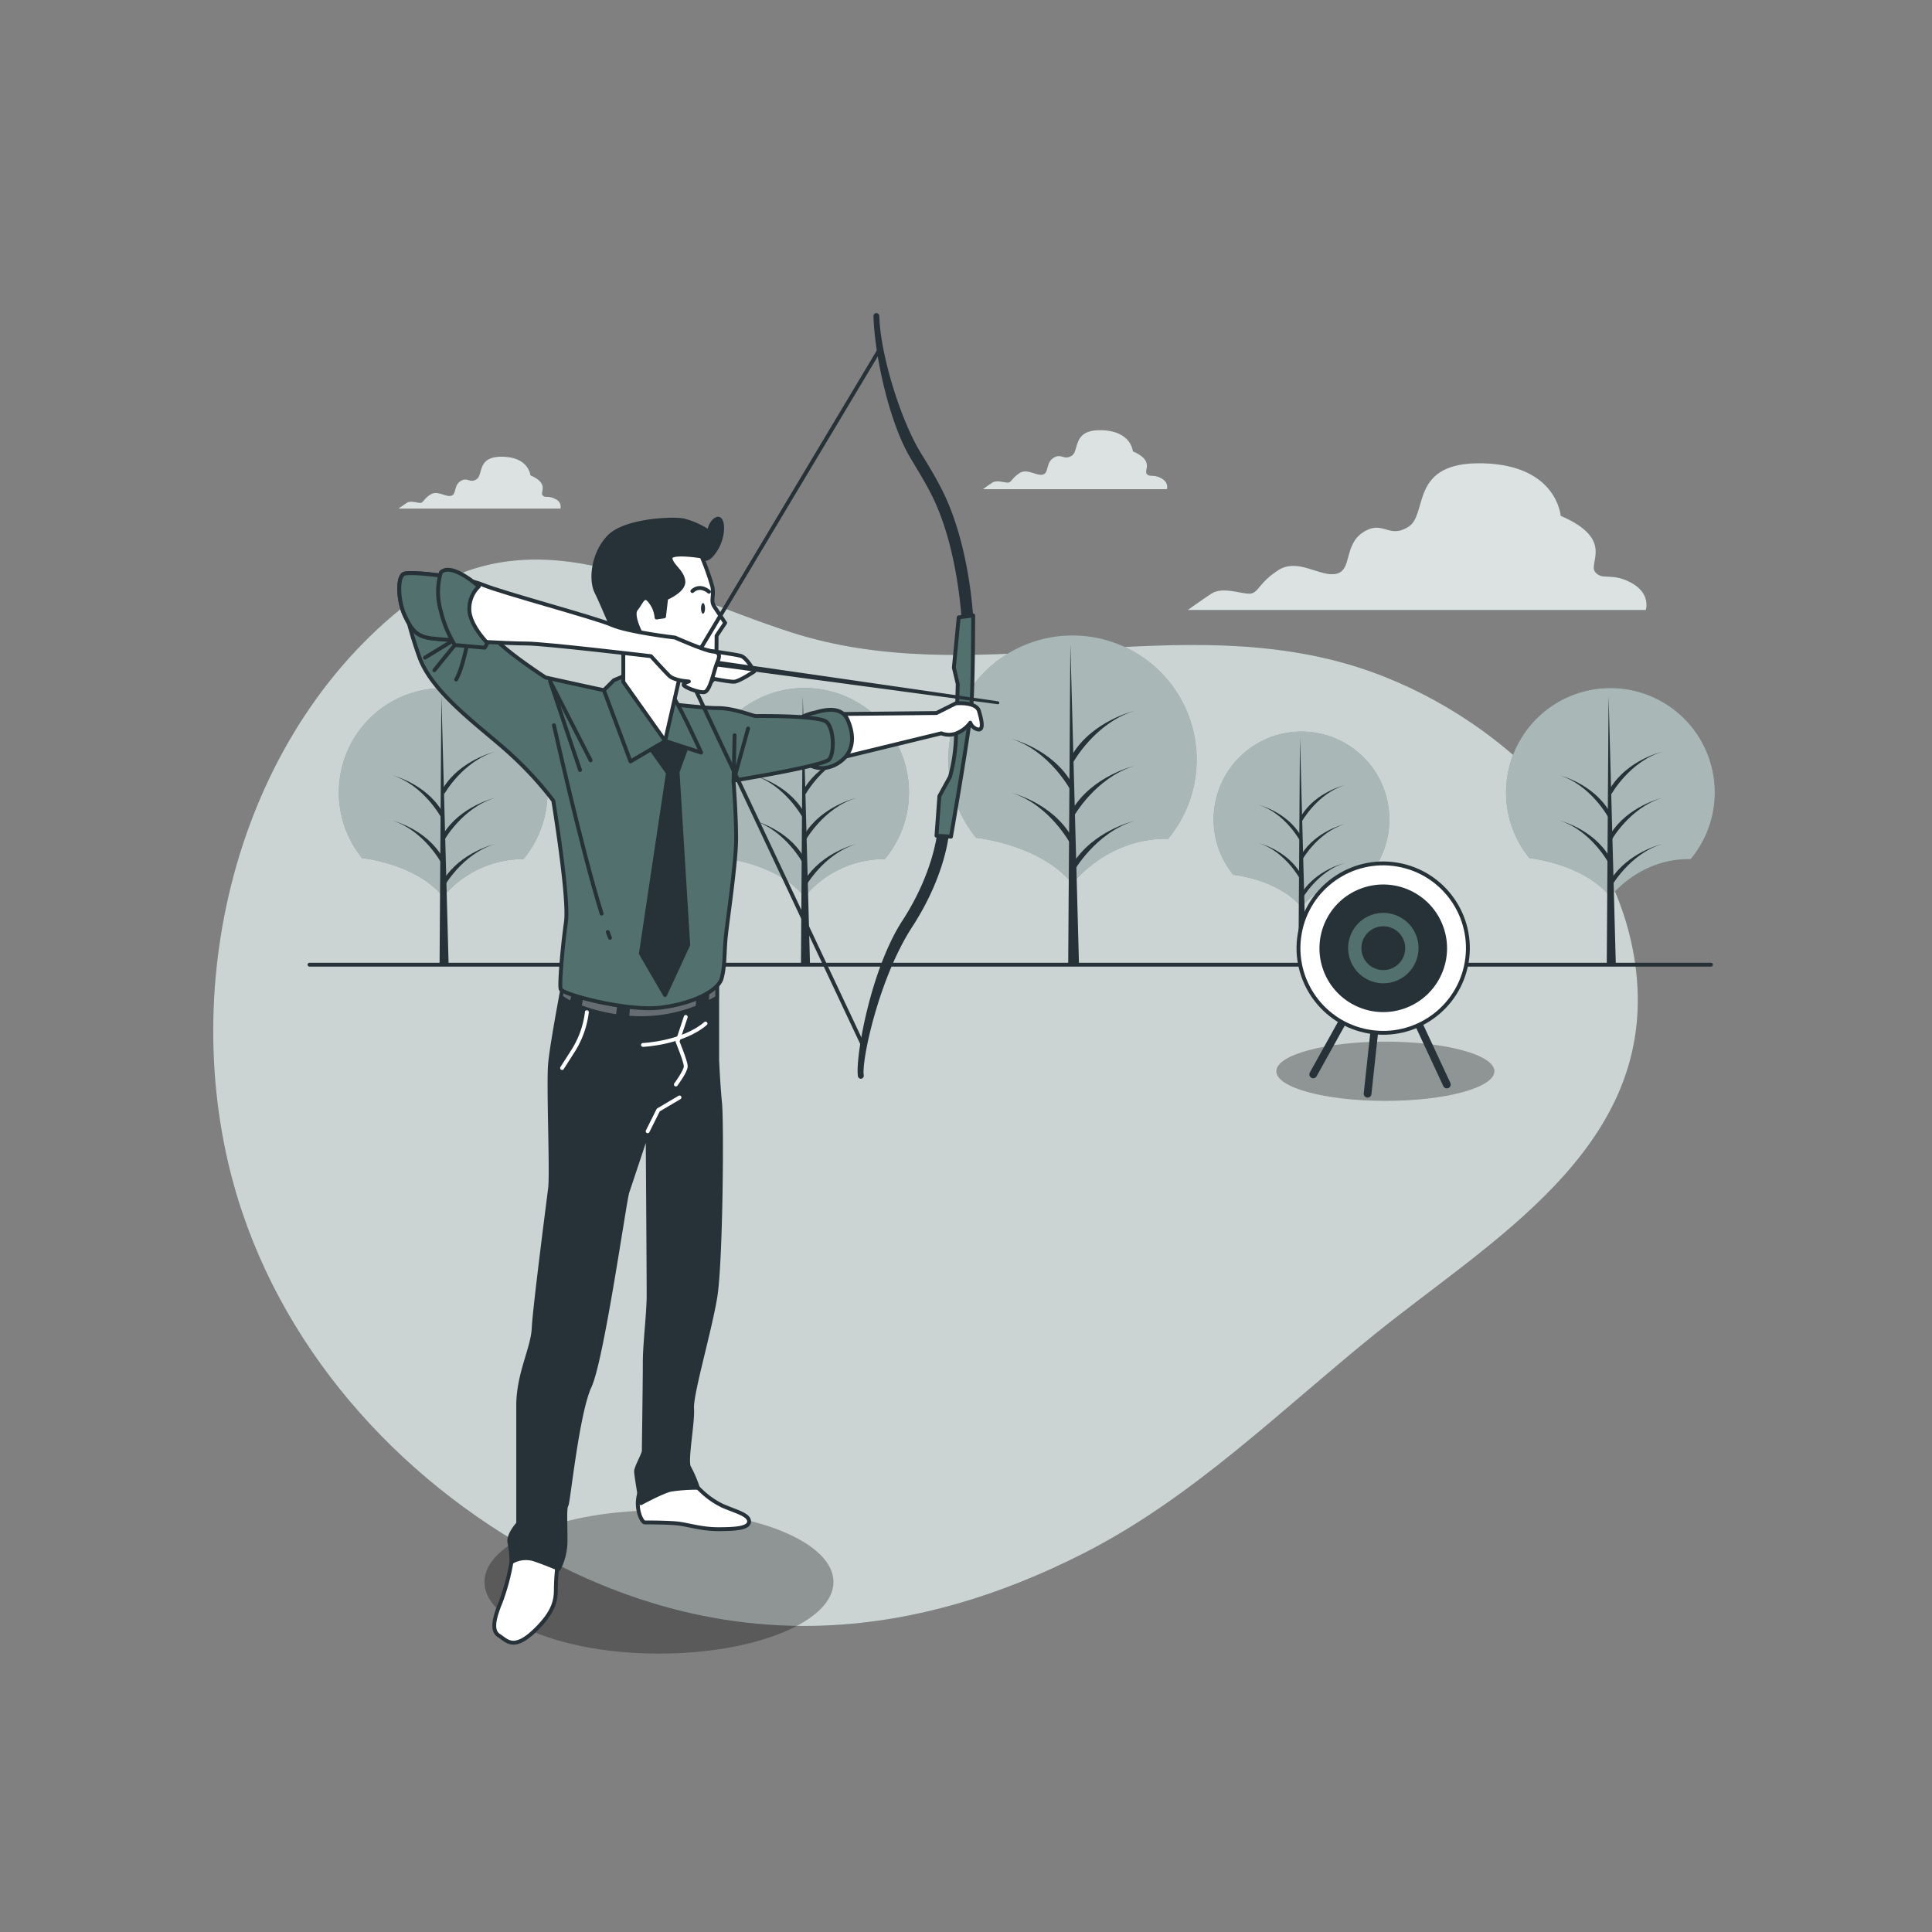 <svg xmlns="http://www.w3.org/2000/svg" viewBox="0 0 500 500"><rect x="0" y="0" width="500" height="500" fill="#808080" stroke="none"/><g id="freepik--background-simple--inject-1"><path d="M62.65,313.62c13.82,41.14,46.24,74.46,85.08,93,44.71,21.33,89,17.6,132.73-4.64,28.33-14.42,50.8-36.87,75.27-56.64,29.92-24.18,71.81-47.79,67.88-92.25-3.47-39.23-39.3-71.17-75.5-81.4-47-13.28-96.67,7-143.41-8.06-34.17-11-68-32.71-100.9-6.11C59.27,193.53,44.74,260.35,62.65,313.62Z" style="fill:#52706D"></path><path d="M62.65,313.62c13.82,41.14,46.24,74.46,85.08,93,44.71,21.33,89,17.6,132.73-4.64,28.33-14.42,50.8-36.87,75.27-56.64,29.92-24.18,71.81-47.79,67.88-92.25-3.47-39.23-39.3-71.17-75.5-81.4-47-13.28-96.67,7-143.41-8.06-34.17-11-68-32.71-100.9-6.11C59.27,193.53,44.74,260.35,62.65,313.62Z" style="fill:#fff;opacity:0.7"></path></g><g id="freepik--Clouds--inject-1"><path d="M422.19,150.83c-5.16-2.81-7.5-.47-9.37-2.81s5.15-8.44-8.91-14.53c0,0-.94-13.12-20.15-13.59S369.7,133,364.54,136.3s-6.56-1.87-11.71,1.41-2.82,9.84-7,10.78-9.85-4.22-15-.94-5.16,6.09-7.5,6.09-7-1.87-9.84,0-6.09,4.22-6.09,4.22H425.94S427.34,153.64,422.19,150.83Z" style="fill:#52706D"></path><g style="opacity:0.8"><path d="M422.19,150.83c-5.16-2.81-7.5-.47-9.37-2.81s5.15-8.44-8.91-14.53c0,0-.94-13.12-20.15-13.59S369.7,133,364.54,136.3s-6.56-1.87-11.71,1.41-2.82,9.84-7,10.78-9.85-4.22-15-.94-5.16,6.09-7.5,6.09-7-1.87-9.84,0-6.09,4.22-6.09,4.22H425.94S427.34,153.64,422.19,150.83Z" style="fill:#fff"></path></g><path d="M300.54,123.77c-2.08-1.13-3-.19-3.77-1.13s2.07-3.39-3.58-5.84c0,0-.38-5.28-8.11-5.47s-5.65,5.28-7.72,6.6-2.64-.76-4.72.56-1.13,4-2.82,4.34-4-1.7-6-.38-2.08,2.45-3,2.45-2.82-.75-4,0-2.44,1.7-2.44,1.7H302S302.61,124.9,300.54,123.77Z" style="fill:#52706D"></path><g style="opacity:0.8"><path d="M300.54,123.77c-2.08-1.13-3-.19-3.77-1.13s2.07-3.39-3.58-5.84c0,0-.38-5.28-8.11-5.47s-5.65,5.28-7.72,6.6-2.64-.76-4.72.56-1.13,4-2.82,4.34-4-1.7-6-.38-2.08,2.45-3,2.45-2.82-.75-4,0-2.44,1.7-2.44,1.7H302S302.61,124.9,300.54,123.77Z" style="fill:#fff"></path></g><path d="M143.73,129.15c-1.83-1-2.66-.16-3.32-1s1.82-3-3.15-5.14c0,0-.33-4.64-7.13-4.81s-5,4.64-6.79,5.81-2.32-.67-4.15.49-1,3.48-2.48,3.81-3.48-1.49-5.31-.33-1.82,2.16-2.65,2.16-2.49-.66-3.48,0-2.16,1.49-2.16,1.49h41.94A2.14,2.14,0,0,0,143.73,129.15Z" style="fill:#52706D"></path><g style="opacity:0.8"><path d="M143.73,129.15c-1.83-1-2.66-.16-3.32-1s1.82-3-3.15-5.14c0,0-.33-4.64-7.13-4.81s-5,4.64-6.79,5.81-2.32-.67-4.15.49-1,3.48-2.48,3.81-3.48-1.49-5.31-.33-1.82,2.16-2.65,2.16-2.49-.66-3.48,0-2.16,1.49-2.16,1.49h41.94A2.14,2.14,0,0,0,143.73,129.15Z" style="fill:#fff"></path></g></g><g id="freepik--Trees--inject-1"><path d="M187.32,222.1s13.87,1.38,20.9,10A26.8,26.8,0,0,1,229,222.32a27,27,0,1,0-41.67-.19Z" style="fill:#52706D"></path><path d="M187.32,222.1s13.87,1.38,20.9,10A26.8,26.8,0,0,1,229,222.32a27,27,0,1,0-41.67-.19Z" style="fill:#fff;opacity:0.5"></path><polygon points="207.76 180.06 207.29 249.59 209.63 249.59 207.76 180.06" style="fill:#263238"></polygon><path d="M208.46,229.45s4.68-8.42,13.11-11c0,0-8.9,2.11-13.34,9.37Z" style="fill:#263238"></path><path d="M208.46,205.57s4.68-8.42,13.11-11c0,0-8.9,2.11-13.34,9.37Z" style="fill:#263238"></path><path d="M208.46,217.51s4.68-8.42,13.11-11c0,0-8.9,2.11-13.34,9.37Z" style="fill:#263238"></path><path d="M207.77,211.66s-4.52-8.43-12.66-11c0,0,8.59,2.11,12.88,9.36Z" style="fill:#263238"></path><path d="M207.77,223.37s-4.52-8.43-12.66-11c0,0,8.59,2.11,12.88,9.37Z" style="fill:#263238"></path><path d="M252.64,216.83s16.53,1.64,24.91,11.89c0,0,8.85-11.87,24.75-11.63a32.13,32.13,0,1,0-49.66-.23Z" style="fill:#52706D"></path><path d="M252.64,216.83s16.53,1.64,24.91,11.89c0,0,8.85-11.87,24.75-11.63a32.13,32.13,0,1,0-49.66-.23Z" style="fill:#fff;opacity:0.5"></path><polygon points="277.01 166.72 276.45 249.59 279.24 249.59 277.01 166.72" style="fill:#263238"></polygon><path d="M277.84,225.59s5.58-10,15.63-13.11c0,0-10.6,2.51-15.91,11.16Z" style="fill:#263238"></path><path d="M277.84,197.13s5.58-10,15.63-13.11c0,0-10.6,2.51-15.91,11.16Z" style="fill:#263238"></path><path d="M277.84,211.36s5.58-10,15.63-13.11c0,0-10.6,2.51-15.91,11.16Z" style="fill:#263238"></path><path d="M277,204.39s-5.39-10-15.08-13.12c0,0,10.23,2.52,15.35,11.17Z" style="fill:#263238"></path><path d="M277,218.34s-5.39-10.05-15.08-13.11c0,0,10.23,2.51,15.35,11.16Z" style="fill:#263238"></path><path d="M319.18,226.4s11.7,1.16,17.63,8.41a22.66,22.66,0,0,1,17.52-8.23,22.74,22.74,0,1,0-35.15-.16Z" style="fill:#52706D"></path><path d="M319.18,226.4s11.7,1.16,17.63,8.41a22.66,22.66,0,0,1,17.52-8.23,22.74,22.74,0,1,0-35.15-.16Z" style="fill:#fff;opacity:0.5"></path><polygon points="336.43 190.93 336.03 249.59 338.01 249.59 336.43 190.93" style="fill:#263238"></polygon><path d="M337,232.6s4-7.11,11.06-9.28c0,0-7.51,1.78-11.26,7.9Z" style="fill:#263238"></path><path d="M337,212.46s4-7.11,11.06-9.28c0,0-7.51,1.77-11.26,7.9Z" style="fill:#263238"></path><path d="M337,222.53s4-7.11,11.06-9.28c0,0-7.51,1.78-11.26,7.9Z" style="fill:#263238"></path><path d="M336.43,217.59s-3.81-7.11-10.67-9.28c0,0,7.24,1.78,10.86,7.9Z" style="fill:#263238"></path><path d="M336.43,227.47s-3.81-7.11-10.67-9.28c0,0,7.24,1.77,10.86,7.9Z" style="fill:#263238"></path><line x1="442.8" y1="249.66" x2="80.1" y2="249.66" style="fill:none;stroke:#263238;stroke-linecap:round;stroke-linejoin:round"></line><path d="M395.86,222.1s13.87,1.38,20.9,10c0,0,7.43-10,20.77-9.75a27,27,0,1,0-41.67-.19Z" style="fill:#52706D"></path><path d="M395.86,222.1s13.87,1.38,20.9,10c0,0,7.43-10,20.77-9.75a27,27,0,1,0-41.67-.19Z" style="fill:#fff;opacity:0.5"></path><polygon points="416.3 180.06 415.83 249.59 418.17 249.59 416.3 180.06" style="fill:#263238"></polygon><path d="M417,229.45s4.69-8.42,13.11-11c0,0-8.89,2.11-13.34,9.37Z" style="fill:#263238"></path><path d="M417,205.57s4.69-8.42,13.11-11c0,0-8.89,2.11-13.34,9.37Z" style="fill:#263238"></path><path d="M417,217.51s4.69-8.42,13.11-11c0,0-8.89,2.11-13.34,9.37Z" style="fill:#263238"></path><path d="M416.31,211.66s-4.52-8.43-12.65-11c0,0,8.58,2.11,12.87,9.36Z" style="fill:#263238"></path><path d="M416.31,223.37s-4.52-8.43-12.65-11c0,0,8.58,2.11,12.87,9.37Z" style="fill:#263238"></path><path d="M93.79,222.1s13.87,1.38,20.9,10a26.8,26.8,0,0,1,20.76-9.75,27,27,0,1,0-41.67-.19Z" style="fill:#52706D"></path><path d="M93.79,222.1s13.87,1.38,20.9,10a26.8,26.8,0,0,1,20.76-9.75,27,27,0,1,0-41.67-.19Z" style="fill:#fff;opacity:0.5"></path><polygon points="114.23 180.06 113.76 249.59 116.1 249.59 114.23 180.06" style="fill:#263238"></polygon><path d="M114.93,229.45s4.68-8.42,13.11-11c0,0-8.9,2.11-13.35,9.37Z" style="fill:#263238"></path><path d="M114.93,205.57s4.68-8.42,13.11-11c0,0-8.9,2.11-13.35,9.37Z" style="fill:#263238"></path><path d="M114.93,217.51s4.68-8.42,13.11-11c0,0-8.9,2.11-13.35,9.37Z" style="fill:#263238"></path><path d="M114.23,211.66s-4.51-8.43-12.65-11c0,0,8.59,2.11,12.88,9.36Z" style="fill:#263238"></path><path d="M114.23,223.37s-4.51-8.43-12.65-11c0,0,8.59,2.11,12.88,9.37Z" style="fill:#263238"></path></g><g id="freepik--Target--inject-1"><ellipse cx="358.53" cy="277.24" rx="28.22" ry="7.67" style="opacity:0.3"></ellipse><polyline points="339.86 278.05 358 245.39 374.44 280.67" style="fill:none;stroke:#263238;stroke-linecap:round;stroke-linejoin:round;stroke-width:2px"></polyline><line x1="358" y1="245.39" x2="353.93" y2="283.06" style="fill:none;stroke:#263238;stroke-linecap:round;stroke-linejoin:round;stroke-width:2px"></line><circle cx="358" cy="245.39" r="21.92" transform="translate(55.82 556.96) rotate(-80.31)" style="fill:#fff;stroke:#263238;stroke-linecap:round;stroke-linejoin:round"></circle><circle cx="358" cy="245.39" r="16.01" transform="translate(-62.95 139.62) rotate(-20.32)" style="fill:#263238;stroke:#263238;stroke-linecap:round;stroke-linejoin:round"></circle><circle cx="358" cy="245.39" r="9.61" transform="translate(-62.8 139.05) rotate(-20.25)" style="fill:#52706D;stroke:#263238;stroke-linecap:round;stroke-linejoin:round"></circle><circle cx="358" cy="245.39" r="5.17" style="fill:#263238;stroke:#263238;stroke-linecap:round;stroke-linejoin:round"></circle></g><g id="freepik--Character--inject-1"><path d="M250.45,163.28a1.5,1.5,0,0,1-1.5-1.46c0-.2-.75-20.17-8.17-34.35-1.73-3.31-3.41-6-5-8.69-5.56-9-9.46-26.79-9.72-37a.75.75,0,0,1,1.5,0c.25,9.83,5.45,26.84,10.77,35.49,1.66,2.69,3.37,5.47,5.14,8.87,7.74,14.8,8.48,34.8,8.51,35.65a1.5,1.5,0,0,1-1.45,1.54Z" style="fill:#263238"></path><path d="M222.78,279.17a.75.75,0,0,1-.74-.63c-.75-4.7,3.24-27.57,11.48-40.25s9.09-23.17,9.1-23.28a1.5,1.5,0,0,1,3,.19c0,.45-.79,11.22-9.57,24.73-8.57,13.18-13.13,34.53-12.51,38.38a.75.75,0,0,1-.63.85Z" style="fill:#263238"></path><path d="M248.11,159.78l-1.25,13,1,4.25s-.25,9.75-.5,14.75a44.63,44.63,0,0,1-1.5,9.25l-2.75,5-.75,10.25,3.75.25s4.75-27.25,5.25-33.5.5-23.75.5-23.75Z" style="fill:#52706D;stroke:#263238;stroke-linecap:round;stroke-linejoin:round"></path><ellipse cx="170.54" cy="409.42" rx="45.16" ry="18.53" style="opacity:0.3"></ellipse><path d="M132.36,404.28a57.27,57.27,0,0,1-2.75,10.25c-1.75,4.25-2.5,7.5-.5,8.75s3.75,4,9.25-1.25,5.5-8.5,5.5-11.25a60.53,60.53,0,0,1,.5-6.5S136.86,400.53,132.36,404.28Z" style="fill:#fff;stroke:#263238;stroke-linecap:round;stroke-linejoin:round"></path><path d="M180.61,385s.33.35.89.87a20.93,20.93,0,0,0,5.61,3.88c3.5,1.5,6.75,2.25,6.75,4s-3.5,2-8,2-8-1.25-10.75-1.5-7.5-.25-8.25-.25-2.5-3.5-1.5-7.25,8.25-5.5,10.5-4.25S180.61,385,180.61,385Z" style="fill:#fff;stroke:#263238;stroke-linecap:round;stroke-linejoin:round"></path><path d="M145.86,254.28s-3,15.5-3.5,21,.5,28.25,0,32.25-4,31-4.25,36.25-4,11.75-4,20v30.5s-2.75,3-2.25,5a25.65,25.65,0,0,1,.5,5,7.36,7.36,0,0,1,5.75-.75c3,1,6.5,2.5,6.5,2.5a16.09,16.09,0,0,0,1.75-7.5c0-4.5-.25-8.25.25-9s2.75-23.75,6-30.75,9-48,9.75-50.25l5.25-15.75s.25,37.25.25,42.25-1,12.5-1,17.75-.25,22-.25,22.75-2,4.25-2,5.25,1.25,8.25,1.25,8.25,5.5-3,7.75-3.5a45.7,45.7,0,0,1,7-.5,31.4,31.4,0,0,0-2.25-5.25c-1-1.5,1-11.5.75-15.25s4.5-19.75,6-28.75,1.75-45.25,1.25-50.25-.75-11.25-.75-11.25v-20s-6.75,5.25-20.5,1.75S146.36,251.28,145.86,254.28Z" style="fill:#263238;stroke:#263238;stroke-linecap:round;stroke-linejoin:round"></path><polyline points="167.61 292.77 170.36 287.27 175.86 284.02" style="fill:none;stroke:#fff;stroke-linecap:round;stroke-linejoin:round"></polyline><path d="M151.89,261.9a24.15,24.15,0,0,1-3.42,9.81l-3,4.69" style="fill:none;stroke:#fff;stroke-linecap:round;stroke-linejoin:round"></path><path d="M177.47,263.18l-2.13,6.4s2.13,5.12,2.13,6.39-2.56,4.7-2.56,4.7" style="fill:none;stroke:#fff;stroke-linecap:round;stroke-linejoin:round"></path><path d="M166.39,270.43s10.23-.43,16.2-5.54" style="fill:none;stroke:#fff;stroke-linecap:round;stroke-linejoin:round"></path><g style="opacity:0.29"><path d="M162.33,263.34a39.13,39.13,0,0,0,18.18-2.68l.39-4.31c-3.4.95-8.64,1.5-15.79-.32-.74-.2-1.46-.38-2.15-.55Z" style="fill:#fff;stroke:#263238;stroke-linecap:round;stroke-linejoin:round"></path><path d="M150,260.53a45,45,0,0,0,9.88,2.5l1.06-8.07c-4.07-1-7.18-1.76-9.47-2.12Z" style="fill:#fff;stroke:#263238;stroke-linecap:round;stroke-linejoin:round"></path><path d="M149.46,252.61c-2.3-.15-3.38.35-3.6,1.67l-.7,3.7a16.26,16.26,0,0,0,2.76,1.66Z" style="fill:#fff;stroke:#263238;stroke-linecap:round;stroke-linejoin:round"></path><path d="M183.19,255.57l-.29,4.05c1-.48,1.92-1,2.71-1.43v-3.91A12.11,12.11,0,0,1,183.19,255.57Z" style="fill:#fff;stroke:#263238;stroke-linecap:round;stroke-linejoin:round"></path></g><path d="M217.61,184.78l24.75-.25,5-2.5s5.25-.5,6,2,1.25,5-.25,4.75a2.74,2.74,0,0,1-2-1.75,8.23,8.23,0,0,1-3,2.5,5.41,5.41,0,0,1-4.5.25l-27.75,6.75A84.6,84.6,0,0,0,217.61,184.78Z" style="fill:#fff;stroke:#263238;stroke-linecap:round;stroke-linejoin:round"></path><path d="M207.11,185.78a14.72,14.72,0,0,1,3.25-1.25c.75,0,7-2.75,9,1.75s1.5,8.75-2.5,11.25-8,.75-8.25-.75S207.11,185.78,207.11,185.78Z" style="fill:#52706D;stroke:#263238;stroke-linecap:round;stroke-linejoin:round"></path><path d="M103.76,151.25a98.78,98.78,0,0,0,4.82,18.94c3.62,9.82,17,18.77,24.11,25.49a90.05,90.05,0,0,1,10.5,11.54s4.14,25.14,3.28,31.34-1.73,16-1.38,17.39,17.22,5.86,25.83,4.82,15-4.47,15.84-7.57.69-6.2,1-10,2.75-19.63,2.75-26.18-.69-15-.69-15,23.42-3.79,24.8-5.51,1.21-7.92-.69-9.65-17.22-1.55-18.25-1.55-5.51-2.06-10-2.06-18.6-1.72-20.49-2.41a73.28,73.28,0,0,0-9-2.24c-4.13-.86-15-3.27-15-3.27s-9.3-6-13.09-10-8.44-9.13-14.64-12.06S104.45,148.15,103.76,151.25Z" style="fill:#52706D;stroke:#263238;stroke-linecap:round;stroke-linejoin:round"></path><path d="M110,170.19l10.16-6.2s-6,7.23-7.75,9.47" style="fill:none;stroke:#263238;stroke-linecap:round;stroke-linejoin:round"></path><path d="M121.49,163.47s-1.37,8.79-3.44,12.4" style="fill:none;stroke:#263238;stroke-linecap:round;stroke-linejoin:round"></path><polyline points="152.86 196.78 142.36 176.28 150.11 199.28" style="fill:none;stroke:#263238;stroke-linecap:round;stroke-linejoin:round"></polyline><polyline points="190.11 190.28 189.86 202.05 193.61 188.53" style="fill:none;stroke:#263238;stroke-linecap:round;stroke-linejoin:round"></polyline><path d="M157.29,241.21q.28.81.57,1.5" style="fill:none;stroke:#263238;stroke-linecap:round;stroke-linejoin:round"></path><path d="M143.36,187.69s7.13,32.06,12.34,48.76" style="fill:none;stroke:#263238;stroke-linecap:round;stroke-linejoin:round"></path><polygon points="167.86 193.03 172.86 200.03 165.86 246.78 172.11 257.52 178.11 244.53 175.36 199.78 178.36 191.53 171.86 185.78 167.86 193.03" style="fill:#263238;stroke:#263238;stroke-linecap:round;stroke-linejoin:round"></polygon><path d="M162.14,174.67l-3.28,1.38-2.58,2.58,6.89,18.43,9-5.29,9.29,3s-5.33-11.89-8.09-15.85S162.14,174.67,162.14,174.67Z" style="fill:#52706D;stroke:#263238;stroke-linecap:round;stroke-linejoin:round"></path><path d="M181.57,144s1.11,2.22,3.6-1.66,2-8.88.28-8-1.94,3.33-1.94,3.33a21.21,21.21,0,0,0-6.66-3c-3-.56-15,0-19.15,4.16s-5,11.1-3.33,14.43,6.94,16.09,6.94,16.09,5-1.94,8.05-3,8.58-10,9.14-15,.29-5,.29-5Z" style="fill:#263238;stroke:#263238;stroke-linecap:round;stroke-linejoin:round"></path><path d="M181.57,144a66.87,66.87,0,0,1,2.77,7.77c.56,2.5-.55,3.61.56,5.27l2.77,4.17-2.22,3.33s0,8-.28,9.71a2.94,2.94,0,0,1-3.33,2.77,30.08,30.08,0,0,1-6.1-1.11l-3.61,15.82-10.82-15.26v-7.22l4.72-5s-2.78-5-1.39-6.66,1.94-4.16,3.61-1.94a7.63,7.63,0,0,1,1.66,4.16l1.94-.28.56-4.72s4.72-1.94,4.44-4.44-3-3.88-3.33-5.82S181.57,144,181.57,144Z" style="fill:#fff;stroke:#263238;stroke-linecap:round;stroke-linejoin:round"></path><path d="M183.49,153.14s-2.24-2.07-4.3-.17" style="fill:none;stroke:#263238;stroke-linecap:round;stroke-linejoin:round"></path><path d="M182.46,157.45c0,.76-.23,1.37-.52,1.37s-.52-.61-.52-1.37.24-1.38.52-1.38S182.46,156.69,182.46,157.45Z" style="fill:#263238"></path><polyline points="227.45 90.78 177.78 173.78 223.45 270.77" style="fill:none;stroke:#263238;stroke-linecap:round;stroke-linejoin:round"></polyline><path d="M195.18,173.78s-3.58,2.39-5,2.63-10-1.67-10-1.67l2.39-6.46s7.41,1,9.08,1.44S195.18,173.78,195.18,173.78Z" style="fill:#fff;stroke:#263238;stroke-linecap:round;stroke-linejoin:round"></path><path d="M258.25,182.25h-.06l-72.74-9.77a.75.75,0,0,1,.21-1.48l72.64,10.5a.38.38,0,0,1,.32.43A.38.38,0,0,1,258.25,182.25Z" style="fill:#263238"></path><path d="M174.71,165s7.75,3.45,9.81,3.62,1.73,1.38,1,3.1-1.72,7.23-3.27,7.41-5.34-1.38-5.34-1.9,1.37-.86,1.37-.86-3.78-.17-5.16-1.55-4.65-5-4.65-5-27.56-3.28-32.2-3.28-20.67-.86-24.63-1.37-5.17-2.24-6.89-5.86-2.07-10.16-.17-10.85,15.5.86,20.49,2.93,28.93,8.44,33.24,10.33S174.71,165,174.71,165Z" style="fill:#fff;stroke:#263238;stroke-linecap:round;stroke-linejoin:round"></path><path d="M122.09,166a56.5,56.5,0,0,1-2.15-6.48c-.72-2.88.15-7.09.75-9.38-6.08-1.36-14.6-2.17-16.07-1.64-1.9.69-1.55,7.23.17,10.85s2.93,5.34,6.89,5.86C113.44,165.43,117.61,165.72,122.09,166Z" style="fill:#52706D;stroke:#263238;stroke-linecap:round;stroke-linejoin:round"></path><path d="M114.09,148.15a17.74,17.74,0,0,0,0,10,29.49,29.49,0,0,0,3.62,8.78l7.75.69.68-1.21s-4.3-4.3-4.65-8.26a8,8,0,0,1,2.42-6.38S116.85,145.39,114.09,148.15Z" style="fill:#52706D;stroke:#263238;stroke-linecap:round;stroke-linejoin:round"></path></g></svg>